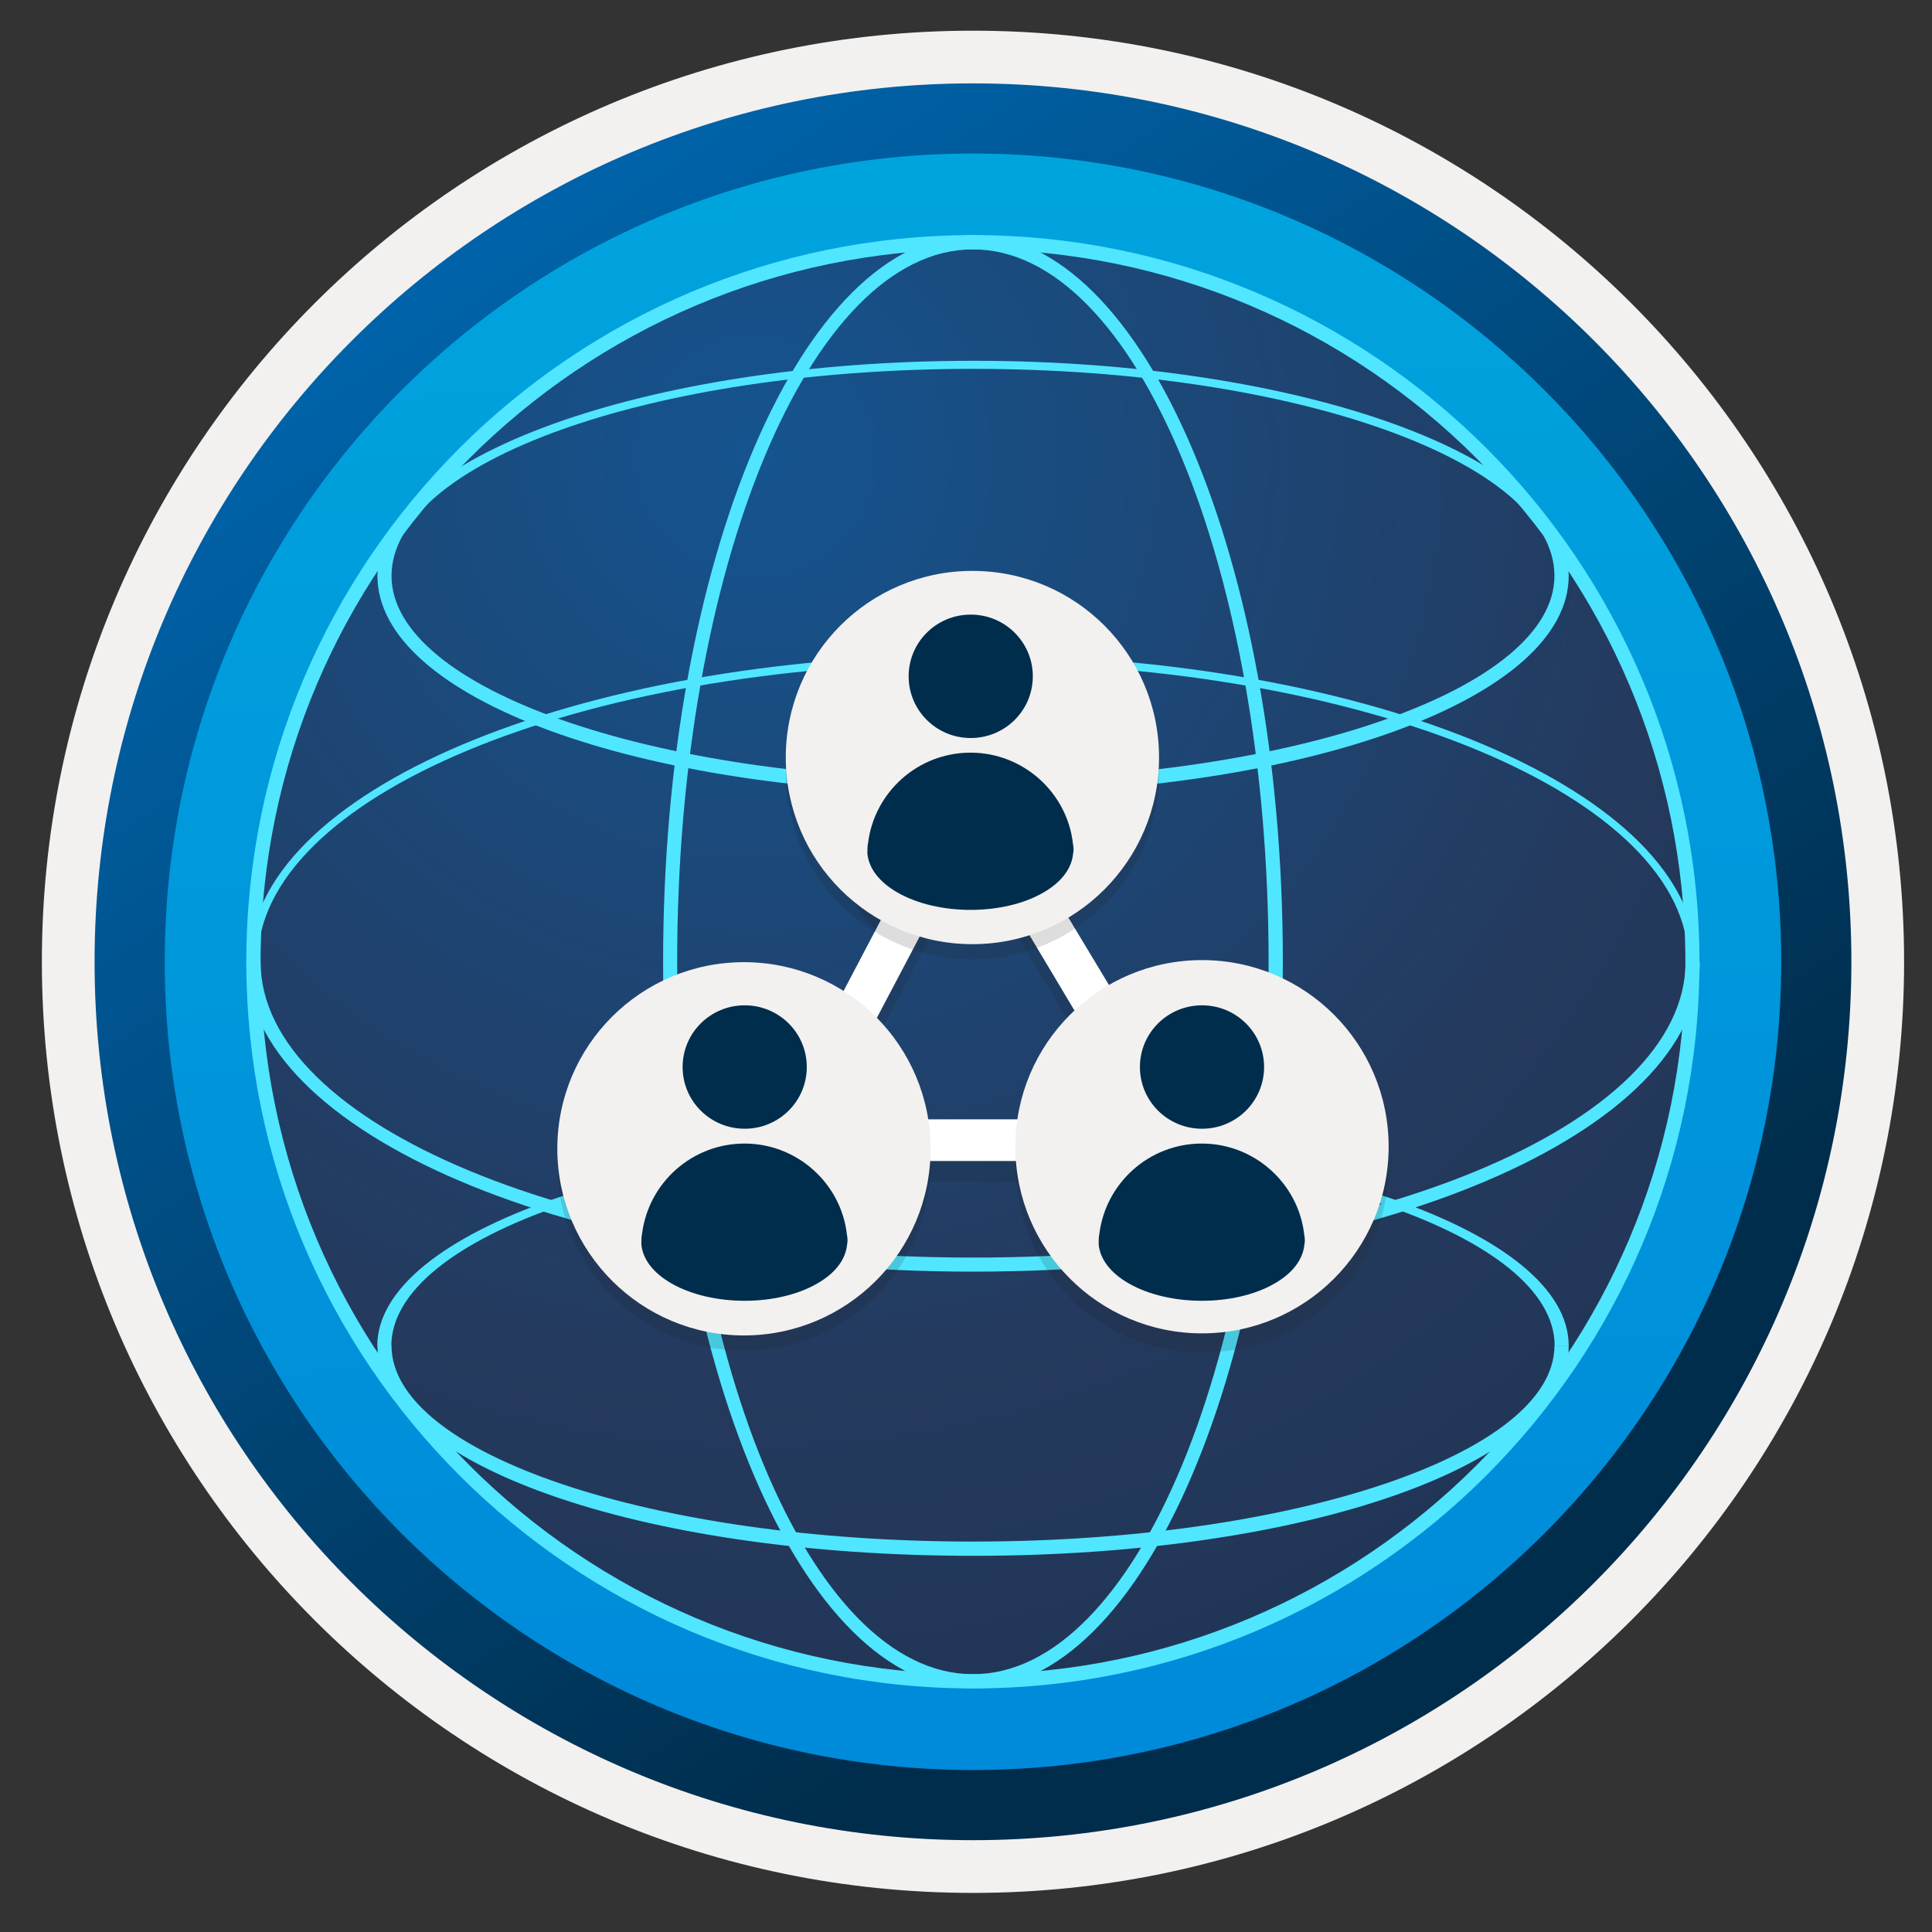 <svg width="103" height="103" viewBox="0 0 103 103" fill="none" xmlns="http://www.w3.org/2000/svg">
<rect x="0" y="0" width="103" height="103" fill="#333333" stroke="none"/>
<path d="M51.872 98.086C26.022 98.086 5.062 77.136 5.062 51.276C5.062 25.416 26.022 4.466 51.872 4.466C77.722 4.466 98.682 25.426 98.682 51.276C98.682 77.126 77.722 98.086 51.872 98.086Z" fill="url(#paint0_linear)"/>
<path fill-rule="evenodd" clip-rule="evenodd" d="M97.772 51.276C97.772 76.626 77.222 97.176 51.872 97.176C26.522 97.176 5.972 76.626 5.972 51.276C5.972 25.926 26.522 5.376 51.872 5.376C77.222 5.376 97.772 25.926 97.772 51.276ZM51.872 1.636C79.292 1.636 101.512 23.856 101.512 51.276C101.512 78.696 79.282 100.916 51.872 100.916C24.452 100.916 2.232 78.686 2.232 51.276C2.232 23.856 24.452 1.636 51.872 1.636Z" fill="#F2F1F0"/>
<path fill-rule="evenodd" clip-rule="evenodd" d="M94.962 51.275C94.962 75.075 75.672 94.365 51.872 94.365C28.072 94.365 8.782 75.075 8.782 51.275C8.782 27.475 28.072 8.185 51.872 8.185C75.672 8.185 94.962 27.475 94.962 51.275ZM51.872 4.445C77.732 4.445 98.702 25.415 98.702 51.275C98.702 77.135 77.732 98.105 51.872 98.105C26.012 98.105 5.042 77.135 5.042 51.275C5.042 25.415 26.002 4.445 51.872 4.445Z" fill="url(#paint1_linear)"/>
<path d="M52.022 89.785C73.202 89.785 90.382 72.615 90.382 51.425C90.382 30.245 73.212 13.065 52.022 13.065C30.842 13.065 13.662 30.235 13.662 51.425C13.662 72.605 30.832 89.785 52.022 89.785Z" fill="url(#paint2_radial)"/>
<path d="M51.872 90.015C30.512 90.015 13.132 72.635 13.132 51.275C13.132 29.915 30.512 12.535 51.872 12.535C73.232 12.535 90.602 29.915 90.602 51.275C90.602 72.635 73.232 90.015 51.872 90.015ZM51.872 13.295C30.932 13.295 13.892 30.335 13.892 51.275C13.892 72.215 30.922 89.255 51.872 89.255C72.822 89.255 89.852 72.215 89.852 51.275C89.852 30.335 72.812 13.295 51.872 13.295Z" fill="#50E6FF"/>
<path d="M51.872 67.795C30.512 67.795 13.132 60.385 13.132 51.275H13.892C13.892 59.965 30.932 67.045 51.882 67.045C72.822 67.045 89.862 59.975 89.862 51.275H90.622C90.612 60.385 73.232 67.795 51.872 67.795Z" fill="#50E6FF"/>
<path d="M51.872 90.015C42.762 90.015 35.352 72.635 35.352 51.275C35.352 29.915 42.752 12.535 51.872 12.535C60.982 12.535 68.392 29.915 68.392 51.275C68.392 72.635 60.982 90.015 51.872 90.015ZM51.872 13.295C43.182 13.295 36.102 30.335 36.102 51.275C36.102 72.215 43.172 89.255 51.872 89.255C60.572 89.255 67.632 72.215 67.632 51.275C67.632 30.335 60.562 13.295 51.872 13.295Z" fill="#50E6FF"/>
<path d="M51.872 42.325C34.062 42.325 20.122 37.215 20.122 30.695H20.872C20.872 36.695 34.772 41.575 51.872 41.575C68.972 41.575 82.872 36.695 82.872 30.695H83.632C83.632 37.215 69.682 42.325 51.872 42.325Z" fill="#50E6FF"/>
<path d="M51.872 82.945C34.062 82.945 20.122 78.025 20.122 71.735H20.872C20.872 77.495 34.772 82.185 51.872 82.185C68.972 82.185 82.872 77.495 82.872 71.735H83.632C83.632 78.025 69.682 82.945 51.872 82.945Z" fill="#50E6FF"/>
<path d="M90.442 51.275H90.012C90.012 42.495 72.902 35.345 51.872 35.345C30.842 35.345 13.732 42.485 13.732 51.275H13.302C13.302 42.255 30.602 34.915 51.872 34.915C73.142 34.915 90.442 42.255 90.442 51.275Z" fill="#50E6FF"/>
<path d="M83.632 30.705H82.872C82.872 24.615 69.062 19.665 51.872 19.665C34.692 19.665 20.872 24.625 20.872 30.715L20.122 30.725C20.122 24.405 34.452 19.235 51.882 19.235C69.302 19.225 83.632 24.375 83.632 30.705Z" fill="#50E6FF"/>
<path d="M83.632 71.745H82.882C82.882 65.895 69.062 61.125 51.882 61.125C34.702 61.125 20.862 65.915 20.862 71.765H20.112C20.112 65.675 34.452 60.695 51.882 60.695C69.302 60.695 83.632 65.655 83.632 71.745Z" fill="#50E6FF"/>
<path opacity="0.15" d="M38.712 61.936C38.712 63.686 40.142 65.106 41.882 65.106C43.632 65.106 45.052 63.676 45.052 61.936C45.052 61.186 44.772 60.506 44.342 59.956L50.032 49.146C49.322 48.886 48.732 48.496 48.192 47.976C47.152 46.986 46.502 45.586 46.502 44.036C46.502 41.026 48.952 38.566 51.972 38.566C54.992 38.566 57.442 41.016 57.442 44.036C57.442 44.496 57.362 44.956 57.252 45.376L59.322 46.196C59.522 45.496 59.682 44.786 59.682 44.036C59.682 39.796 56.222 36.336 51.982 36.336C47.742 36.336 44.292 39.796 44.292 44.036C44.292 46.406 45.402 48.516 47.082 49.936L42.412 58.826C42.242 58.796 42.072 58.776 41.882 58.776C40.142 58.776 38.712 60.186 38.712 61.936Z" fill="#1F1D20"/>
<path opacity="0.15" d="M61.822 65.096C63.572 65.096 64.992 63.666 64.992 61.925C64.992 60.175 63.562 58.755 61.822 58.755C60.482 58.755 59.322 59.605 58.872 60.795H47.222C47.302 61.156 47.352 61.526 47.352 61.906C47.352 62.285 47.302 62.656 47.222 63.016C46.702 65.505 44.512 67.365 41.872 67.365C38.862 67.365 36.402 64.915 36.402 61.895C36.402 59.566 37.882 57.566 39.962 56.785L39.312 54.685C36.332 55.755 34.182 58.586 34.182 61.906C34.182 66.145 37.642 69.606 41.882 69.606C45.742 69.606 48.922 66.725 49.482 63.016H58.872C59.312 64.246 60.452 65.096 61.822 65.096Z" fill="#1F1D20"/>
<path opacity="0.15" d="M61.822 54.225C61.072 54.225 60.392 54.365 59.712 54.565C59.692 54.565 59.692 54.565 59.682 54.565V54.585V54.565L54.502 45.955C54.912 45.425 55.162 44.765 55.162 44.035C55.162 42.285 53.732 40.865 51.992 40.865C50.252 40.865 48.822 42.295 48.822 44.035C48.822 45.785 50.252 47.205 51.992 47.205C52.192 47.205 52.402 47.185 52.592 47.135L58.752 57.455C59.382 57.045 60.182 56.685 60.952 56.535C61.252 56.485 61.532 56.455 61.832 56.455C64.842 56.455 67.302 58.905 67.302 61.925C67.302 64.935 64.852 67.395 61.832 67.395C60.452 67.395 59.212 66.885 58.252 66.035L56.672 67.615C58.032 68.875 59.842 69.645 61.832 69.645C66.072 69.645 69.532 66.185 69.532 61.945C69.512 57.685 66.062 54.225 61.822 54.225Z" fill="#1F1D20"/>
<path d="M38.712 60.816C38.712 62.566 40.142 63.986 41.882 63.986C43.632 63.986 45.052 62.556 45.052 60.816C45.052 60.066 44.772 59.386 44.342 58.836L50.032 48.026C49.322 47.766 48.732 47.376 48.192 46.856C47.152 45.866 46.502 44.466 46.502 42.916C46.502 39.906 48.952 37.446 51.972 37.446C54.992 37.446 57.442 39.896 57.442 42.916C57.442 43.376 57.362 43.836 57.252 44.256L59.322 45.076C59.522 44.376 59.682 43.666 59.682 42.916C59.682 38.676 56.222 35.216 51.982 35.216C47.742 35.216 44.292 38.676 44.292 42.916C44.292 45.286 45.402 47.396 47.082 48.816L42.412 57.706C42.242 57.676 42.072 57.656 41.882 57.656C40.142 57.656 38.712 59.066 38.712 60.816Z" fill="white"/>
<path d="M61.822 63.975C63.572 63.975 64.992 62.545 64.992 60.805C64.992 59.055 63.562 57.635 61.822 57.635C60.482 57.635 59.322 58.485 58.872 59.675H47.222C47.302 60.035 47.352 60.405 47.352 60.785C47.352 61.175 47.302 61.535 47.222 61.895C46.702 64.385 44.512 66.245 41.872 66.245C38.862 66.245 36.402 63.795 36.402 60.775C36.402 58.445 37.882 56.445 39.962 55.665L39.312 53.565C36.332 54.635 34.182 57.465 34.182 60.785C34.182 65.025 37.642 68.485 41.882 68.485C45.742 68.485 48.922 65.605 49.482 61.895H58.872C59.312 63.135 60.452 63.975 61.822 63.975Z" fill="white"/>
<path d="M61.822 53.105C61.072 53.105 60.392 53.245 59.712 53.445C59.692 53.445 59.692 53.445 59.682 53.445V53.465V53.445L54.502 44.835C54.912 44.305 55.162 43.645 55.162 42.915C55.162 41.165 53.732 39.745 51.992 39.745C50.252 39.745 48.822 41.175 48.822 42.915C48.822 44.665 50.252 46.085 51.992 46.085C52.192 46.085 52.402 46.065 52.592 46.015L58.752 56.335C59.382 55.925 60.182 55.565 60.952 55.415C61.252 55.365 61.532 55.335 61.832 55.335C64.842 55.335 67.302 57.785 67.302 60.805C67.302 63.815 64.852 66.275 61.832 66.275C60.452 66.275 59.212 65.765 58.252 64.915L56.672 66.495C58.032 67.755 59.842 68.525 61.832 68.525C66.072 68.525 69.532 65.065 69.532 60.825C69.512 56.565 66.062 53.105 61.822 53.105Z" fill="white"/>
<path opacity="0.15" d="M51.842 51.145C57.332 51.145 61.792 46.695 61.792 41.195C61.792 35.705 57.342 31.245 51.842 31.245C46.342 31.245 41.892 35.695 41.892 41.195C41.902 46.695 46.352 51.145 51.842 51.145Z" fill="#1F1D20"/>
<path d="M51.842 50.336C57.332 50.336 61.792 45.886 61.792 40.386C61.792 34.886 57.342 30.436 51.842 30.436C46.342 30.436 41.892 34.886 41.892 40.386C41.892 45.886 46.352 50.336 51.842 50.336Z" fill="#F2F1F0"/>
<path opacity="0.15" d="M64.082 72.105C69.572 72.105 74.032 67.655 74.032 62.155C74.032 56.655 69.582 52.205 64.082 52.205C58.592 52.205 54.132 56.655 54.132 62.155C54.132 67.655 58.592 72.105 64.082 72.105Z" fill="#1F1D20"/>
<path d="M64.082 71.085C69.572 71.085 74.032 66.635 74.032 61.136C74.032 55.636 69.582 51.185 64.082 51.185C58.592 51.185 54.132 55.636 54.132 61.136C54.132 66.635 58.592 71.085 64.082 71.085Z" fill="#F2F1F0"/>
<path opacity="0.15" d="M39.662 72.005C45.152 72.005 49.612 67.555 49.612 62.056C49.612 56.556 45.162 52.105 39.662 52.105C34.162 52.105 29.712 56.556 29.712 62.056C29.712 67.555 34.172 72.005 39.662 72.005Z" fill="#1F1D20"/>
<path d="M39.662 71.196C45.152 71.196 49.612 66.746 49.612 61.246C49.612 55.756 45.162 51.296 39.662 51.296C34.162 51.296 29.712 55.746 29.712 61.246C29.722 66.746 34.172 71.196 39.662 71.196Z" fill="#F2F1F0"/>
<path d="M57.202 44.986C56.902 42.266 54.562 40.126 51.742 40.126C48.942 40.126 46.632 42.216 46.282 44.916C46.242 45.106 46.242 45.316 46.242 45.496C46.312 46.266 46.842 47.006 47.852 47.586C50.002 48.816 53.502 48.816 55.622 47.586C56.632 47.006 57.142 46.266 57.212 45.496C57.252 45.336 57.232 45.156 57.202 44.986Z" fill="#002D4C"/>
<path d="M51.752 39.346C53.582 39.346 55.062 37.876 55.062 36.056C55.062 34.236 53.582 32.766 51.752 32.766C49.922 32.766 48.442 34.236 48.442 36.056C48.442 37.876 49.922 39.346 51.752 39.346Z" fill="#002D4C"/>
<path d="M45.152 65.826C44.852 63.106 42.512 60.966 39.692 60.966C36.892 60.966 34.582 63.056 34.232 65.756C34.192 65.946 34.192 66.156 34.192 66.336C34.262 67.106 34.792 67.846 35.802 68.426C37.952 69.656 41.452 69.656 43.572 68.426C44.582 67.846 45.092 67.106 45.162 66.336C45.202 66.176 45.182 65.986 45.152 65.826Z" fill="#002D4C"/>
<path d="M39.702 60.176C41.532 60.176 43.012 58.706 43.012 56.886C43.012 55.066 41.532 53.596 39.702 53.596C37.872 53.596 36.392 55.066 36.392 56.886C36.392 58.706 37.872 60.176 39.702 60.176Z" fill="#002D4C"/>
<path d="M69.532 65.826C69.232 63.106 66.892 60.966 64.072 60.966C61.272 60.966 58.962 63.056 58.612 65.756C58.572 65.946 58.572 66.156 58.572 66.336C58.642 67.106 59.172 67.846 60.182 68.426C62.332 69.656 65.832 69.656 67.952 68.426C68.962 67.846 69.472 67.106 69.542 66.336C69.582 66.176 69.562 65.986 69.532 65.826Z" fill="#002D4C"/>
<path d="M64.082 60.176C65.912 60.176 67.392 58.706 67.392 56.886C67.392 55.066 65.912 53.596 64.082 53.596C62.252 53.596 60.772 55.066 60.772 56.886C60.772 58.706 62.252 60.176 64.082 60.176Z" fill="#002D4C"/>
<defs>
<linearGradient id="paint0_linear" x1="50.102" y1="-13.514" x2="54.084" y2="132.256" gradientUnits="userSpaceOnUse">
<stop stop-color="#00ABDE"/>
<stop offset="1" stop-color="#007ED8"/>
</linearGradient>
<linearGradient id="paint1_linear" x1="3.306" y1="-20.35" x2="98.834" y2="120.531" gradientUnits="userSpaceOnUse">
<stop stop-color="#007ED8"/>
<stop offset="0.707" stop-color="#002D4C"/>
</linearGradient>
<radialGradient id="paint2_radial" cx="0" cy="0" r="1" gradientUnits="userSpaceOnUse" gradientTransform="translate(40.166 24.064) scale(118.527)">
<stop stop-color="#15548F"/>
<stop offset="0.418" stop-color="#243A5E"/>
<stop offset="0.968" stop-color="#1A2C45"/>
</radialGradient>
</defs>
</svg>
